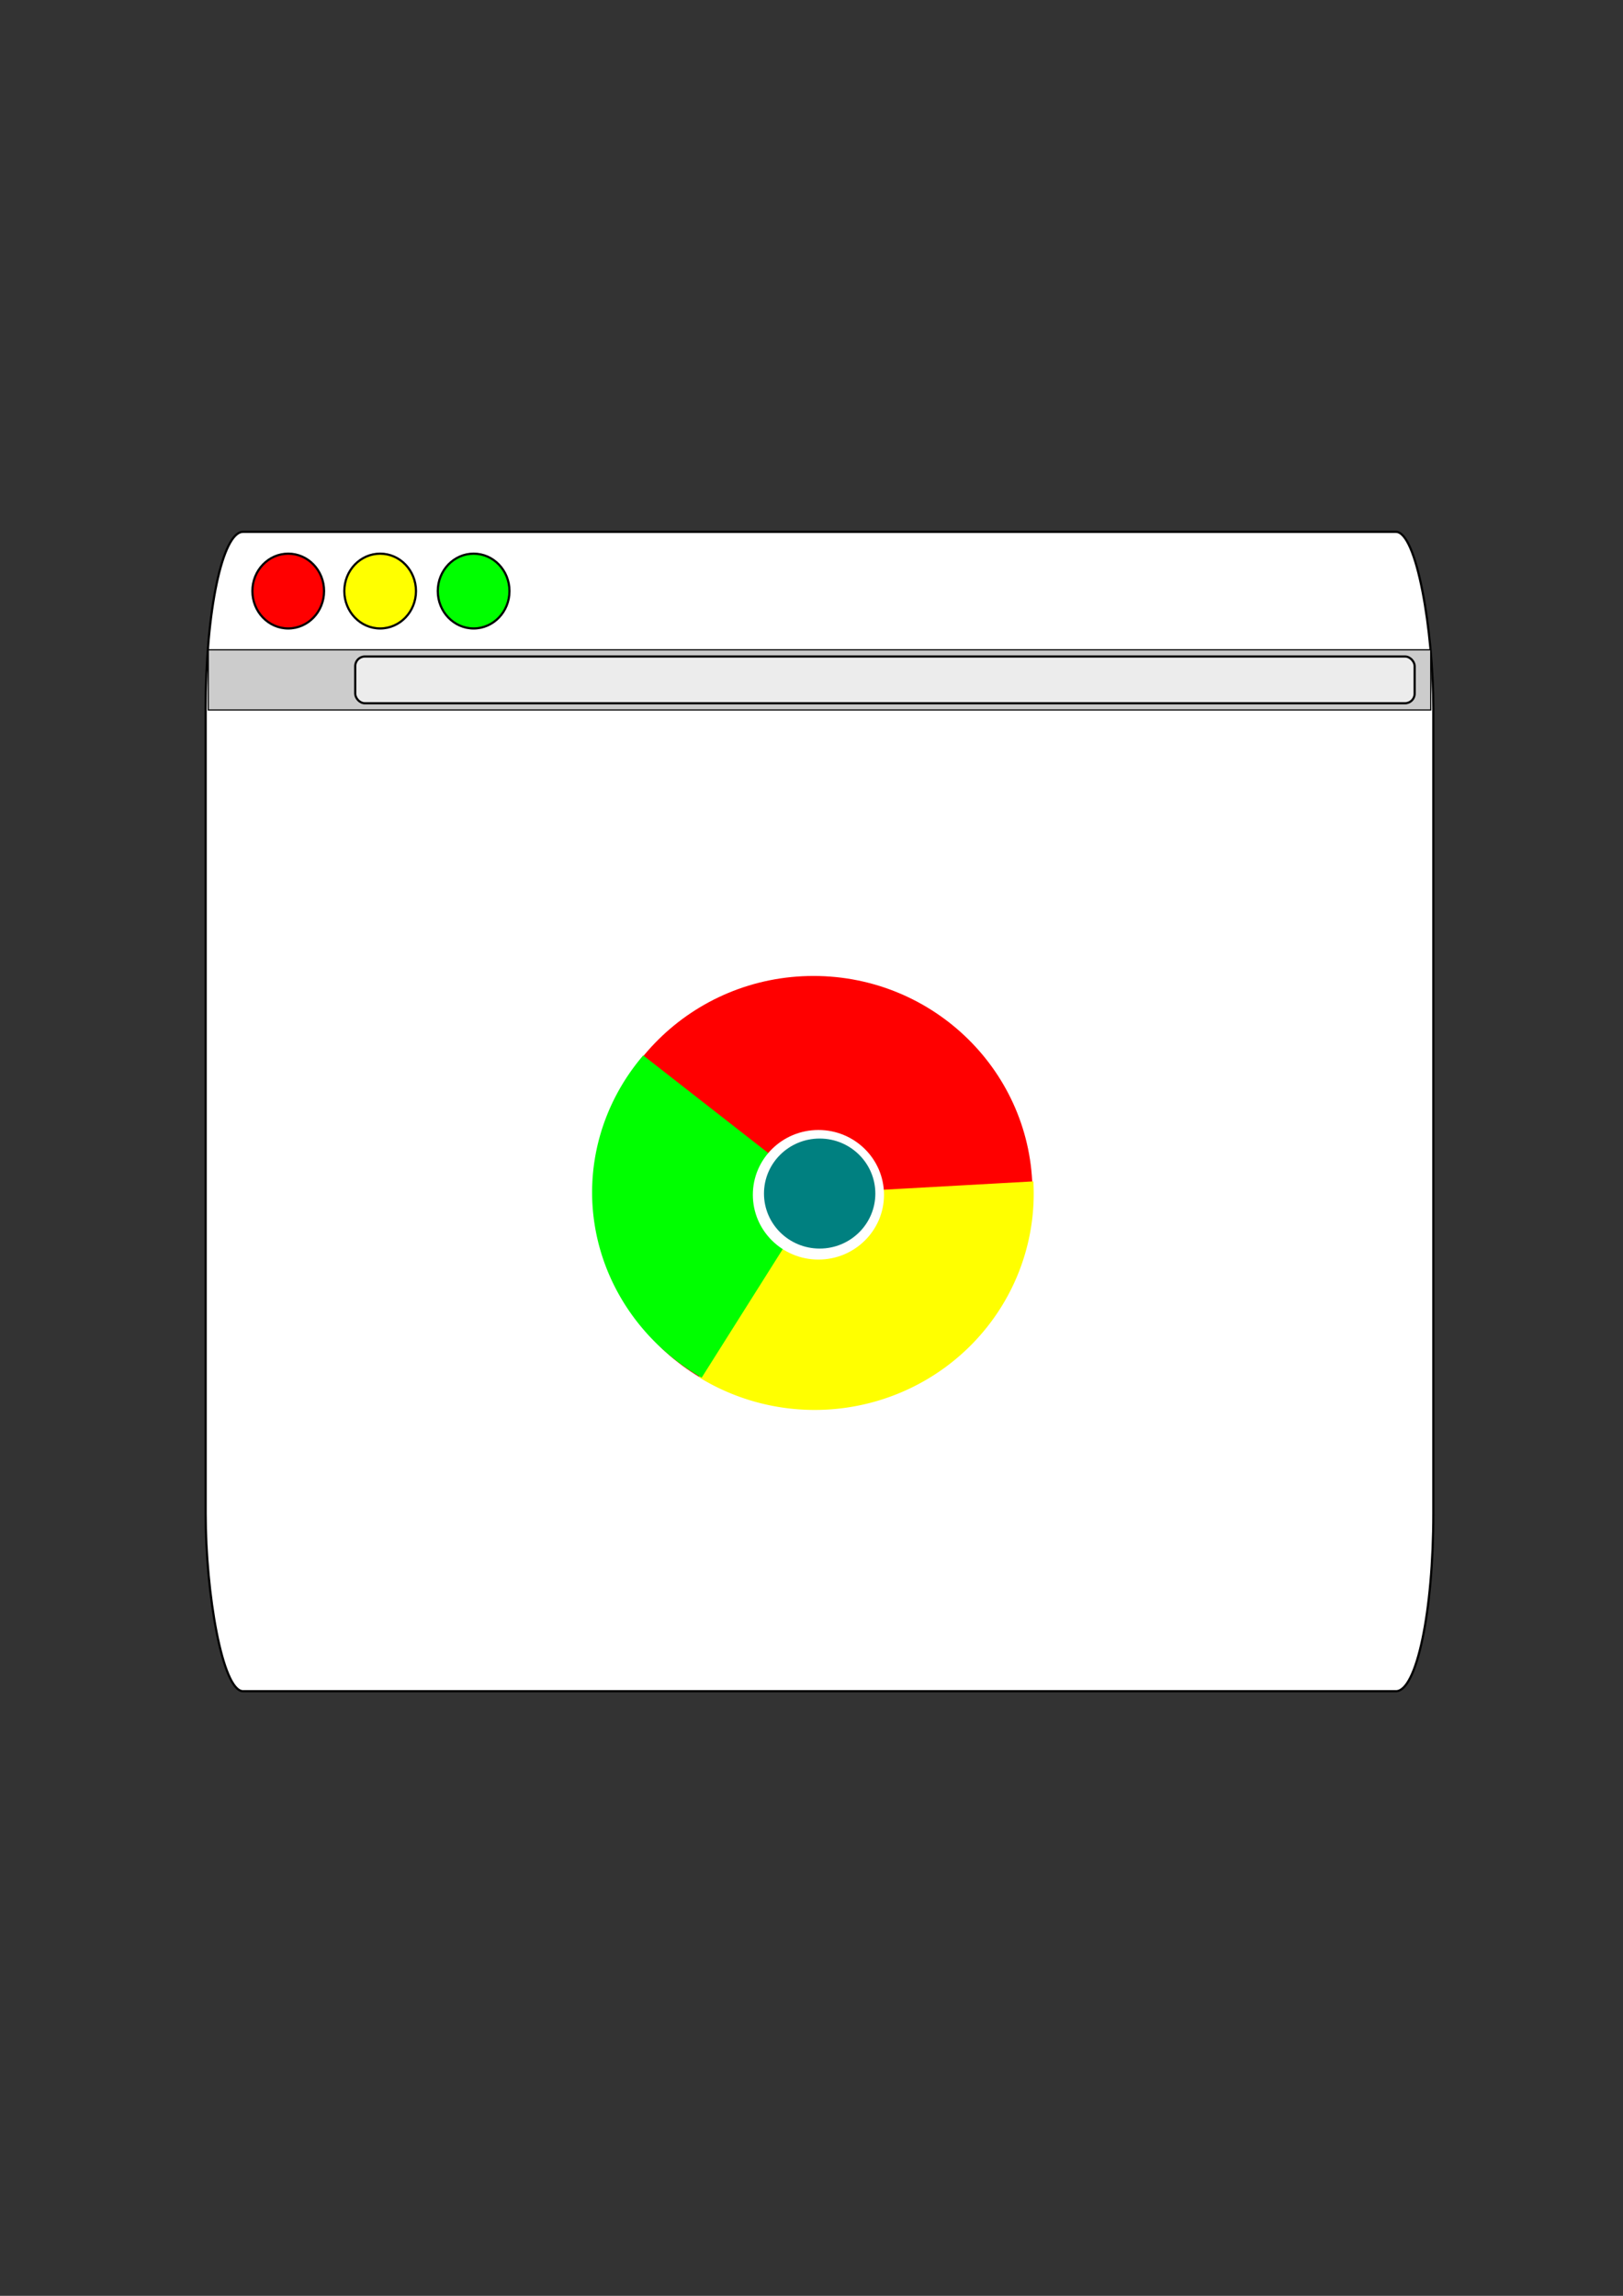 <?xml version="1.0" encoding="UTF-8" standalone="no"?>
<!-- Created with Inkscape (http://www.inkscape.org/) -->

<svg
   xmlns:dc="http://purl.org/dc/elements/1.1/"
   xmlns:cc="http://creativecommons.org/ns#"
   xmlns:rdf="http://www.w3.org/1999/02/22-rdf-syntax-ns#"
   xmlns:svg="http://www.w3.org/2000/svg"
   xmlns="http://www.w3.org/2000/svg"
   xmlns:sodipodi="http://sodipodi.sourceforge.net/DTD/sodipodi-0.dtd"
   xmlns:inkscape="http://www.inkscape.org/namespaces/inkscape"
   width="210mm"
   height="297mm"
   viewBox="0 0 744.094 1052.362"
   id="svg4170"
   version="1.1"
   inkscape:version="0.91 r13725"
   sodipodi:docname="view.svg">
  <rect x="0" y="0" width="744.094" height="1052.362" fill="#333333" stroke="none"/>
  <defs
     id="defs4172" />
  <sodipodi:namedview
     id="base"
     pagecolor="#ffffff"
     bordercolor="#666666"
     borderopacity="1.0"
     inkscape:pageopacity="0.0"
     inkscape:pageshadow="2"
     inkscape:zoom="1.4"
     inkscape:cx="281.59865"
     inkscape:cy="548.57143"
     inkscape:document-units="px"
     inkscape:current-layer="layer1"
     showgrid="false"
     inkscape:snap-grids="true"
     inkscape:snap-bbox="true"
     inkscape:snap-global="false"
     inkscape:window-width="1920"
     inkscape:window-height="955"
     inkscape:window-x="0"
     inkscape:window-y="0"
     inkscape:window-maximized="1" />
  <g
     inkscape:label="Layer 1"
     inkscape:groupmode="layer"
     id="layer1">
    <rect
       style="opacity:1;fill:#ffffff;fill-opacity:1;stroke:#000000;stroke-width:1;stroke-linejoin:miter;stroke-miterlimit:4;stroke-dasharray:none;stroke-dashoffset:0;stroke-opacity:1"
       id="rect4718"
       width="562.857"
       height="531.429"
       x="94.286"
       y="243.791"
       ry="81.429"
       rx="17.143" />
    <ellipse
       style="opacity:1;fill:#ff0000;fill-opacity:1;stroke:#000000;stroke-width:1;stroke-linejoin:miter;stroke-miterlimit:4;stroke-dasharray:none;stroke-dashoffset:0;stroke-opacity:1"
       id="path4720"
       cx="132.143"
       cy="270.934"
       rx="16.429"
       ry="17.143" />
    <ellipse
       style="opacity:1;fill:#ffff00;fill-opacity:1;stroke:#000000;stroke-width:1;stroke-linejoin:miter;stroke-miterlimit:4;stroke-dasharray:none;stroke-dashoffset:0;stroke-opacity:1"
       id="path4720-9"
       cx="174.286"
       cy="270.934"
       rx="16.429"
       ry="17.143" />
    <ellipse
       style="opacity:1;fill:#00ff00;fill-opacity:1;stroke:#000000;stroke-width:1;stroke-linejoin:miter;stroke-miterlimit:4;stroke-dasharray:none;stroke-dashoffset:0;stroke-opacity:1"
       id="path4720-5"
       cx="217.143"
       cy="270.934"
       rx="16.429"
       ry="17.143" />
    <rect
       style="opacity:1;fill:#cccccc;fill-opacity:1;stroke:#000000;stroke-width:0.539;stroke-linejoin:miter;stroke-miterlimit:4;stroke-dasharray:none;stroke-dashoffset:0;stroke-opacity:1"
       id="rect4743"
       width="560.461"
       height="27.604"
       x="95.484"
       y="297.846"
       rx="0"
       ry="4.401" />
    <rect
       style="opacity:1;fill:#ececec;fill-opacity:1;stroke:#000000;stroke-width:1;stroke-linejoin:miter;stroke-miterlimit:4;stroke-dasharray:none;stroke-dashoffset:0;stroke-opacity:1"
       id="rect4745"
       width="485.714"
       height="21.429"
       x="162.857"
       y="300.934"
       ry="4.401" />
    <ellipse
       style="opacity:1;fill:#ff0000;fill-opacity:1;stroke:none;stroke-width:1;stroke-linejoin:miter;stroke-miterlimit:4;stroke-dasharray:none;stroke-dashoffset:0;stroke-opacity:1"
       id="path4749"
       cx="372.952"
       cy="546.546"
       rx="100.409"
       ry="99.184" />
    <path
       style="opacity:1;fill:#ffff00;fill-opacity:1;stroke:none;stroke-width:1;stroke-linejoin:miter;stroke-miterlimit:4;stroke-dasharray:none;stroke-dashoffset:0;stroke-opacity:1"
       id="path4749-7"
       sodipodi:type="arc"
       sodipodi:cx="373.51923"
       sodipodi:cy="547.10663"
       sodipodi:rx="100.40935"
       sodipodi:ry="99.18412"
       sodipodi:start="6.2269068"
       sodipodi:end="2.128996"
       d="m 473.77,541.528 a 100.409,99.184 0 0 1 -49.106,90.932 100.409,99.184 0 0 1 -104.327,-1.224 l 53.183,-84.129 z" />
    <path
       style="opacity:1;fill:#00ff00;fill-opacity:1;stroke:none;stroke-width:1;stroke-linejoin:miter;stroke-miterlimit:4;stroke-dasharray:none;stroke-dashoffset:0;stroke-opacity:1"
       id="path4749-8"
       sodipodi:type="arc"
       sodipodi:cx="-375.27655"
       sodipodi:cy="-546.54639"
       sodipodi:rx="103.81306"
       sodipodi:ry="99.18412"
       sodipodi:start="5.2546829"
       sodipodi:end="0.68526301"
       d="m -321.698,-631.5 a 103.813,99.184 0 0 1 48.71,68.015 103.813,99.184 0 0 1 -21.91,79.71 l -80.378,-62.771 z"
       transform="scale(-1,-1)" />
    <ellipse
       style="opacity:1;fill:#ffffff;fill-opacity:1;stroke:none;stroke-width:1;stroke-linejoin:miter;stroke-miterlimit:4;stroke-dasharray:none;stroke-dashoffset:0;stroke-opacity:1"
       id="path4772"
       cx="375.221"
       cy="547.667"
       rx="30.066"
       ry="29.699" />
    <ellipse
       style="opacity:1;fill:#008080;fill-opacity:1;stroke:none;stroke-width:1;stroke-linejoin:miter;stroke-miterlimit:4;stroke-dasharray:none;stroke-dashoffset:0;stroke-opacity:1"
       id="path4772-2"
       cx="375.788"
       cy="547.107"
       rx="25.528"
       ry="25.216" />
  </g>
</svg>
